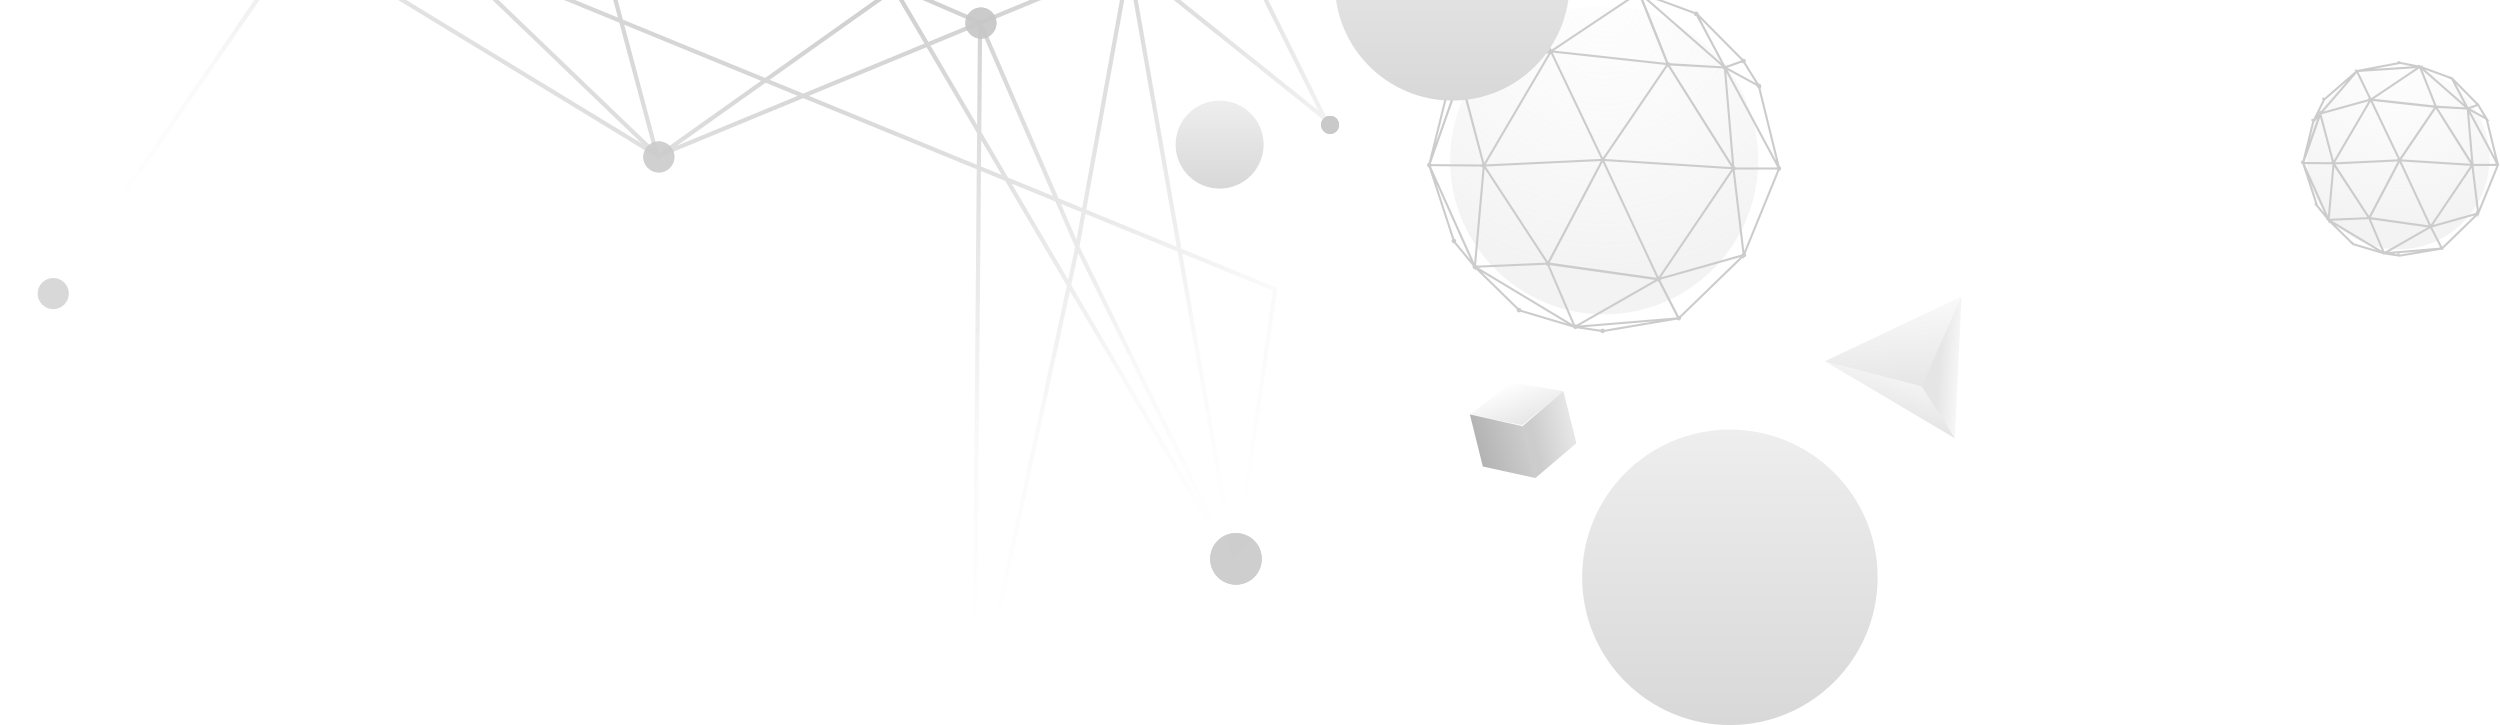 <?xml version="1.0" encoding="utf-8"?>
<!-- Generator: Adobe Illustrator 20.0.0, SVG Export Plug-In . SVG Version: 6.00 Build 0)  -->
<svg version="1.1" id="Layer_1" xmlns="http://www.w3.org/2000/svg" xmlns:xlink="http://www.w3.org/1999/xlink" x="0px" y="0px"
	 viewBox="0 0 1193 346" style="enable-background:new 0 0 1193 346;" xml:space="preserve">
<style type="text/css">
	.st0{fill:none;stroke:url(#Combined-Shape-Copy-3_2_);stroke-width:2;}
	.st1{fill:url(#Combined-Shape-Copy-4_2_);}
	.st2{fill:none;stroke:url(#Combined-Shape-Copy-3_3_);stroke-width:2;}
	.st3{fill:url(#Combined-Shape-Copy-4_3_);}
	.st4{fill:none;stroke:url(#Combined-Shape_2_);stroke-width:2;}
	.st5{fill:url(#Combined-Shape_4_);fill-opacity:0.3;}
	.st6{fill:url(#globe_2_);}
	.st7{fill:none;stroke:#CCCCCC;}
	.st8{fill:#CCCCCC;}
	.st9{fill:url(#globe_3_);}
	.st10{fill:url(#Oval-9-Copy-6_1_);}
	.st11{fill:url(#Oval-9-Copy_1_);}
	.st12{fill:url(#Oval-9-Copy-2_1_);}
	.st13{fill:url(#Path-9_1_);}
	.st14{fill:url(#Path-9_2_);}
	.st15{fill:url(#Path-9_6_);}
	.st16{fill:url(#Rectangle-2_1_);}
	.st17{fill:url(#Rectangle-2_4_);}
	.st18{fill:url(#Rectangle-2-Copy_2_);}
	#Group-24 {
		opacity: 0.5;
		filter: blur(100px);
	}
</style>
<title>Group 6</title>
<desc>Created with Sketch.</desc>
<defs>
  <filter id="blurry" x="0%" y="0%">
    <feGaussianBlur stdDeviation="2"/>
  </filter>
</defs>
<g id="Group-24" filter="url(#blurry)">
	
		<radialGradient id="Combined-Shape-Copy-3_2_" cx="571.768" cy="-245.982" r="0.42" gradientTransform="matrix(891 0 0 -1202 -509053 -295956)" gradientUnits="userSpaceOnUse">
		<stop  offset="0" style="stop-color:#000000;stop-opacity:0.5"/>
		<stop  offset="1" style="stop-color:#000000;stop-opacity:0"/>
	</radialGradient>
	<path id="Combined-Shape-Copy-3" class="st0" d="M27.1-99.8l152.9,17.2l53.5-143.2v-63.2H27.1 M521.3-72.4L633.5-152l-157.2-70.2
		l-4-38l-90.3-29l7.2,29.5L521.3-72.4z M315.1,73.9L521-72.2l64.4,34.5L315.1,73.9L315.1,73.9z M274.3-72.4L313.5,74L210.3-25.1
		L27.2-100.3L274.3-72.4z M274.2-72.8l-63.4,46.9l56.2-73.7L274.2-72.8L274.2-72.8z M267.2-100.3l-33.7-126.1l80.7-26.7l11.5,76.2
		L267.2-100.3z M325.9-177.2l-92.2-49.5L325.9-177.2L274.6-72.7l193.1,83.5L464.9,346l49.2-228.2l75.2,153L325.9-177.2z M27-289.3
		L27-289.3l0.2,0.1l0.2,0l0-0.1l-0.2,0L27-289.3 M377.5-149.2L274.5-73l-7.2-26.9l58.6-76.9L377.5-149.2z M377.8-149.4l-51.6-27.7
		l63.1-82.7L476-222L377.8-149.4L377.8-149.4z M585.4-37.7l-64.7-34.7L633.5-152L585.4-37.7L585.4-37.7z M514.1,117.8L467.7,10.9
		l71.1-29.3L514.1,117.8L514.1,117.8z M632.1,56.4l-93.4-74.8l46.6-19.3L632.1,56.4L632.1,56.4z M313.9,74.3L27.2-100.3l581.3,238.4
		l-19.1,132.7L538.7-18.4 M233.6-289.1L27.3-100.4V-163L233.6-289.1z M322.8-434.1l-104,90L382-289.3l-67.8,36.1L322.8-434.1z
		 M514.1-599.5l-191,165.2l-67.4-28.2L514.1-599.5L514.1-599.5z M568.7-457.8l-53.1-142l112.2,88.8L918-737L568.7-457.8z
		 M568.8-457.5l58.6-52.7l-48.9,78.7L568.8-457.5L568.8-457.5z M578.4-430.7l45.7,122.3l-77.8,34.4l-18.7-74.7L578.4-430.7z
		 M527.4-348.5l96.6,40.4L527.4-348.5l41-109l-200.2-64.6L338.8-856l-27.1,231.9l-89.6-145.1L527.4-348.5z M27.4-289.2L27.4-289.2
		l-0.2-0.1l-0.2,0l0,0.1l0.2,0L27.4-289.2 M473.3-371.5l95.2-85.7l9.8,26.1l-51,82.2L473.3-371.5z M473.1-371.3l54.1,22.6
		l-54.8,88.4l-90-29.3L473.1-371.3L473.1-371.3z M200.2-551.7l100.1,65.5l-44.6,23.7L200.2-551.7L200.2-551.7z M255.7-462.5
		l67.7,28.3l-104.6,90.1L255.7-462.5L255.7-462.5z M311.8-624.1l56.5,102l-67.9,35.9L311.8-624.1L311.8-624.1z M515.2-600L918-737
		l-702.3,94.4l6.5-126.6l78.1,283 M27,139.2l294.2-428.3L27,139.2z"/>
	
		<linearGradient id="Combined-Shape-Copy-4_2_" gradientUnits="userSpaceOnUse" x1="572.42" y1="-245.615" x2="571.141" y2="-246.371" gradientTransform="matrix(621 0 0 -1142 -354622 -281203)">
		<stop  offset="0" style="stop-color:#614767"/>
		<stop  offset="1" style="stop-color:#000000;stop-opacity:7.492641e-02"/>
	</linearGradient>
	<path id="Combined-Shape-Copy-4" class="st1" d="M496.4-384.8c4.1,0,7.4-3.3,7.4-7.4c0-4.1-3.3-7.4-7.4-7.4c-4.1,0-7.4,3.3-7.4,7.4
		C489-388.1,492.3-384.8,496.4-384.8z M382-281.6c4.1,0,7.4-3.3,7.4-7.4s-3.3-7.4-7.4-7.4c-4.1,0-7.4,3.3-7.4,7.4
		S377.9-281.6,382-281.6z M26.6-92.2c4.1,0,7.4-3.3,7.4-7.4s-3.3-7.4-7.4-7.4s-7.4,3.3-7.4,7.4S22.5-92.2,26.6-92.2z M410.3-501.6
		c4.1,0,7.4-3.3,7.4-7.4c0-4.1-3.3-7.4-7.4-7.4c-4.1,0-7.4,3.3-7.4,7.4C402.9-504.9,406.2-501.6,410.3-501.6z M25.4,147.5
		c4.1,0,7.4-3.3,7.4-7.4s-3.3-7.4-7.4-7.4S18,136,18,140.1S21.3,147.5,25.4,147.5z M471.8-253.3c4.1,0,7.4-3.3,7.4-7.4
		s-3.3-7.4-7.4-7.4c-4.1,0-7.4,3.3-7.4,7.4S467.7-253.3,471.8-253.3z M468.1,18.4c4.1,0,7.4-3.3,7.4-7.4s-3.3-7.4-7.4-7.4
		s-7.4,3.3-7.4,7.4S464,18.4,468.1,18.4z M538.2-12.3c4.1,0,7.4-3.3,7.4-7.4c0-4.1-3.3-7.4-7.4-7.4s-7.4,3.3-7.4,7.4
		C530.8-15.6,534.1-12.3,538.2-12.3z M314.4,82.3c4.1,0,7.4-3.3,7.4-7.4c0-4.1-3.3-7.4-7.4-7.4c-4.1,0-7.4,3.3-7.4,7.4
		C307,79,310.3,82.3,314.4,82.3z M320.5-422.9c6.1,0,11.1-5,11.1-11.1c0-6.1-5-11.1-11.1-11.1s-11.1,5-11.1,11.1
		C309.4-427.9,314.4-422.9,320.5-422.9z M254.1-454.9c4.1,0,7.4-3.3,7.4-7.4c0-4.1-3.3-7.4-7.4-7.4c-4.1,0-7.4,3.3-7.4,7.4
		C246.7-458.2,250-454.9,254.1-454.9z M200-544.6c4.1,0,7.4-3.3,7.4-7.4c0-4.1-3.3-7.4-7.4-7.4c-4.1,0-7.4,3.3-7.4,7.4
		C192.6-547.9,195.9-544.6,200-544.6z M299.6-479.5c4.1,0,7.4-3.3,7.4-7.4c0-4.1-3.3-7.4-7.4-7.4c-4.1,0-7.4,3.3-7.4,7.4
		C292.2-482.8,295.5-479.5,299.6-479.5z M339-848.2c4.1,0,7.4-3.3,7.4-7.4S343-863,339-863c-4.1,0-7.4,3.3-7.4,7.4
		S334.9-848.2,339-848.2z M368.5-510.2c6.8,0,12.3-5.5,12.3-12.3c0-6.8-5.5-12.3-12.3-12.3c-6.8,0-12.3,5.5-12.3,12.3
		C356.2-515.7,361.7-510.2,368.5-510.2z M525.9-336.9c6.8,0,12.3-5.5,12.3-12.3c0-6.8-5.5-12.3-12.3-12.3c-6.8,0-12.3,5.5-12.3,12.3
		C513.6-342.4,519.1-336.9,525.9-336.9z M589.8,279c6.8,0,12.3-5.5,12.3-12.3c0-6.8-5.5-12.3-12.3-12.3s-12.3,5.5-12.3,12.3
		C577.5,273.5,583,279,589.8,279z M209.8-11.1c6.8,0,12.3-5.5,12.3-12.3s-5.5-12.3-12.3-12.3s-12.3,5.5-12.3,12.3
		S203-11.1,209.8-11.1z M322.4-286.5c2.4,0,4.3-1.9,4.3-4.3c0-2.4-1.9-4.3-4.3-4.3c-2.4,0-4.3,1.9-4.3,4.3
		C318-288.4,320-286.5,322.4-286.5z M216.6-339.3c2.4,0,4.3-1.9,4.3-4.3c0-2.4-1.9-4.3-4.3-4.3s-4.3,1.9-4.3,4.3
		C212.3-341.3,214.2-339.3,216.6-339.3z M26-285.2c2.4,0,4.3-1.9,4.3-4.3s-1.9-4.3-4.3-4.3s-4.3,1.9-4.3,4.3S23.6-285.2,26-285.2z
		 M521.6-68.9c2.4,0,4.3-1.9,4.3-4.3c0-2.4-1.9-4.3-4.3-4.3s-4.3,1.9-4.3,4.3C517.3-70.8,519.2-68.9,521.6-68.9z M634.7,63.9
		c2.4,0,4.3-1.9,4.3-4.3c0-2.4-1.9-4.3-4.3-4.3s-4.3,1.9-4.3,4.3C630.4,61.9,632.3,63.9,634.7,63.9z M472.4-367.6
		c2.4,0,4.3-1.9,4.3-4.3c0-2.4-1.9-4.3-4.3-4.3s-4.3,1.9-4.3,4.3C468.1-369.5,470-367.6,472.4-367.6z M546.2-269.3
		c2.4,0,4.3-1.9,4.3-4.3c0-2.4-1.9-4.3-4.3-4.3s-4.3,1.9-4.3,4.3C541.9-271.2,543.8-269.3,546.2-269.3z M316.8-302.4
		c4.1,0,7.4-3.3,7.4-7.4c0-4.1-3.3-7.4-7.4-7.4c-4.1,0-7.4,3.3-7.4,7.4C309.4-305.8,312.7-302.4,316.8-302.4z"/>
	
		<radialGradient id="Combined-Shape-Copy-3_3_" cx="571.768" cy="-245.982" r="0.492" gradientTransform="matrix(891 0 0 -1202 -509053 -295956)" gradientUnits="userSpaceOnUse">
		<stop  offset="0" style="stop-color:#000000;stop-opacity:0.3"/>
		<stop  offset="1" style="stop-color:#000000;stop-opacity:0"/>
	</radialGradient>
	<path id="Combined-Shape-Copy-3_1_" class="st2" d="M27.1-99.8l152.9,17.2l53.5-143.2v-63.2H27.1 M521.3-72.4L633.5-152
		l-157.2-70.2l-4-38l-90.3-29l7.2,29.5L521.3-72.4z M315.1,73.9L521-72.2l64.4,34.5L315.1,73.9L315.1,73.9z M274.3-72.4L313.5,74
		L210.3-25.1L27.2-100.3L274.3-72.4z M274.2-72.8l-63.4,46.9l56.2-73.7L274.2-72.8L274.2-72.8z M267.2-100.3l-33.7-126.1l80.7-26.7
		l11.5,76.2L267.2-100.3z M325.9-177.2l-92.2-49.5L325.9-177.2L274.6-72.7l193.1,83.5L464.9,346l49.2-228.2l75.2,153L325.9-177.2z
		 M27-289.3L27-289.3l0.2,0.1l0.2,0l0-0.1l-0.2,0L27-289.3 M377.5-149.2L274.5-73l-7.2-26.9l58.6-76.9L377.5-149.2z M377.8-149.4
		l-51.6-27.7l63.1-82.7L476-222L377.8-149.4L377.8-149.4z M585.4-37.7l-64.7-34.7L633.5-152L585.4-37.7L585.4-37.7z M514.1,117.8
		L467.7,10.9l71.1-29.3L514.1,117.8L514.1,117.8z M632.1,56.4l-93.4-74.8l46.6-19.3L632.1,56.4L632.1,56.4z M313.9,74.3L27.2-100.3
		l581.3,238.4l-19.1,132.7L538.7-18.4 M233.6-289.1L27.3-100.4V-163L233.6-289.1z M322.8-434.1l-104,90L382-289.3l-67.8,36.1
		L322.8-434.1z M514.1-599.5l-191,165.2l-67.4-28.2L514.1-599.5L514.1-599.5z M568.7-457.8l-53.1-142l112.2,88.8L918-737
		L568.7-457.8z M568.8-457.5l58.6-52.7l-48.9,78.7L568.8-457.5L568.8-457.5z M578.4-430.7l45.7,122.3l-77.8,34.4l-18.7-74.7
		L578.4-430.7z M527.4-348.5l96.6,40.4L527.4-348.5l41-109l-200.2-64.6L338.8-856l-27.1,231.9l-89.6-145.1L527.4-348.5z M27.4-289.2
		L27.4-289.2l-0.2-0.1l-0.2,0l0,0.1l0.2,0L27.4-289.2 M473.3-371.5l95.2-85.7l9.8,26.1l-51,82.2L473.3-371.5z M473.1-371.3
		l54.1,22.6l-54.8,88.4l-90-29.3L473.1-371.3L473.1-371.3z M200.2-551.7l100.1,65.5l-44.6,23.7L200.2-551.7L200.2-551.7z
		 M255.7-462.5l67.7,28.3l-104.6,90.1L255.7-462.5L255.7-462.5z M311.8-624.1l56.5,102l-67.9,35.9L311.8-624.1L311.8-624.1z
		 M515.2-600L918-737l-702.3,94.4l6.5-126.6l78.1,283 M27,139.2l294.2-428.3L27,139.2z"/>
	
		<linearGradient id="Combined-Shape-Copy-4_3_" gradientUnits="userSpaceOnUse" x1="571.071" y1="-246.281" x2="572.324" y2="-245.766" gradientTransform="matrix(621 0 0 -1142 -354622 -281203)">
		<stop  offset="0" style="stop-color:#BCBCBC"/>
		<stop  offset="1" style="stop-color:#878787"/>
	</linearGradient>
	<path id="Combined-Shape-Copy-4_1_" class="st3" d="M496.4-384.8c4.1,0,7.4-3.3,7.4-7.4c0-4.1-3.3-7.4-7.4-7.4
		c-4.1,0-7.4,3.3-7.4,7.4C489-388.1,492.3-384.8,496.4-384.8z M382-281.6c4.1,0,7.4-3.3,7.4-7.4s-3.3-7.4-7.4-7.4
		c-4.1,0-7.4,3.3-7.4,7.4S377.9-281.6,382-281.6z M26.6-92.2c4.1,0,7.4-3.3,7.4-7.4s-3.3-7.4-7.4-7.4s-7.4,3.3-7.4,7.4
		S22.5-92.2,26.6-92.2z M410.3-501.6c4.1,0,7.4-3.3,7.4-7.4c0-4.1-3.3-7.4-7.4-7.4c-4.1,0-7.4,3.3-7.4,7.4
		C402.9-504.9,406.2-501.6,410.3-501.6z M25.4,147.5c4.1,0,7.4-3.3,7.4-7.4s-3.3-7.4-7.4-7.4S18,136,18,140.1S21.3,147.5,25.4,147.5
		z M471.8-253.3c4.1,0,7.4-3.3,7.4-7.4s-3.3-7.4-7.4-7.4c-4.1,0-7.4,3.3-7.4,7.4S467.7-253.3,471.8-253.3z M468.1,18.4
		c4.1,0,7.4-3.3,7.4-7.4s-3.3-7.4-7.4-7.4s-7.4,3.3-7.4,7.4S464,18.4,468.1,18.4z M538.2-12.3c4.1,0,7.4-3.3,7.4-7.4
		c0-4.1-3.3-7.4-7.4-7.4s-7.4,3.3-7.4,7.4C530.8-15.6,534.1-12.3,538.2-12.3z M314.4,82.3c4.1,0,7.4-3.3,7.4-7.4
		c0-4.1-3.3-7.4-7.4-7.4c-4.1,0-7.4,3.3-7.4,7.4C307,79,310.3,82.3,314.4,82.3z M320.5-422.9c6.1,0,11.1-5,11.1-11.1
		c0-6.1-5-11.1-11.1-11.1s-11.1,5-11.1,11.1C309.4-427.9,314.4-422.9,320.5-422.9z M254.1-454.9c4.1,0,7.4-3.3,7.4-7.4
		c0-4.1-3.3-7.4-7.4-7.4c-4.1,0-7.4,3.3-7.4,7.4C246.7-458.2,250-454.9,254.1-454.9z M200-544.6c4.1,0,7.4-3.3,7.4-7.4
		c0-4.1-3.3-7.4-7.4-7.4c-4.1,0-7.4,3.3-7.4,7.4C192.6-547.9,195.9-544.6,200-544.6z M299.6-479.5c4.1,0,7.4-3.3,7.4-7.4
		c0-4.1-3.3-7.4-7.4-7.4c-4.1,0-7.4,3.3-7.4,7.4C292.2-482.8,295.5-479.5,299.6-479.5z M339-848.2c4.1,0,7.4-3.3,7.4-7.4
		S343-863,339-863c-4.1,0-7.4,3.3-7.4,7.4S334.9-848.2,339-848.2z M368.5-510.2c6.8,0,12.3-5.5,12.3-12.3c0-6.8-5.5-12.3-12.3-12.3
		c-6.8,0-12.3,5.5-12.3,12.3C356.2-515.7,361.7-510.2,368.5-510.2z M525.9-336.9c6.8,0,12.3-5.5,12.3-12.3c0-6.8-5.5-12.3-12.3-12.3
		c-6.8,0-12.3,5.5-12.3,12.3C513.6-342.4,519.1-336.9,525.9-336.9z M589.8,279c6.8,0,12.3-5.5,12.3-12.3c0-6.8-5.5-12.3-12.3-12.3
		s-12.3,5.5-12.3,12.3C577.5,273.5,583,279,589.8,279z M209.8-11.1c6.8,0,12.3-5.5,12.3-12.3s-5.5-12.3-12.3-12.3
		s-12.3,5.5-12.3,12.3S203-11.1,209.8-11.1z M322.4-286.5c2.4,0,4.3-1.9,4.3-4.3c0-2.4-1.9-4.3-4.3-4.3c-2.4,0-4.3,1.9-4.3,4.3
		C318-288.4,320-286.5,322.4-286.5z M216.6-339.3c2.4,0,4.3-1.9,4.3-4.3c0-2.4-1.9-4.3-4.3-4.3s-4.3,1.9-4.3,4.3
		C212.3-341.3,214.2-339.3,216.6-339.3z M26-285.2c2.4,0,4.3-1.9,4.3-4.3s-1.9-4.3-4.3-4.3s-4.3,1.9-4.3,4.3S23.6-285.2,26-285.2z
		 M521.6-68.9c2.4,0,4.3-1.9,4.3-4.3c0-2.4-1.9-4.3-4.3-4.3s-4.3,1.9-4.3,4.3C517.3-70.8,519.2-68.9,521.6-68.9z M634.7,63.9
		c2.4,0,4.3-1.9,4.3-4.3c0-2.4-1.9-4.3-4.3-4.3s-4.3,1.9-4.3,4.3C630.4,61.9,632.3,63.9,634.7,63.9z M472.4-367.6
		c2.4,0,4.3-1.9,4.3-4.3c0-2.4-1.9-4.3-4.3-4.3s-4.3,1.9-4.3,4.3C468.1-369.5,470-367.6,472.4-367.6z M546.2-269.3
		c2.4,0,4.3-1.9,4.3-4.3c0-2.4-1.9-4.3-4.3-4.3s-4.3,1.9-4.3,4.3C541.9-271.2,543.8-269.3,546.2-269.3z M316.8-302.4
		c4.1,0,7.4-3.3,7.4-7.4c0-4.1-3.3-7.4-7.4-7.4c-4.1,0-7.4,3.3-7.4,7.4C309.4-305.8,312.7-302.4,316.8-302.4z"/>
	
		<radialGradient id="Combined-Shape_2_" cx="571.768" cy="-245.982" r="0.42" gradientTransform="matrix(891 0 0 -1202 -509053 -295956)" gradientUnits="userSpaceOnUse">
		<stop  offset="0" style="stop-color:#000000;stop-opacity:0.1"/>
		<stop  offset="1" style="stop-color:#000000;stop-opacity:0"/>
	</radialGradient>
	<path id="Combined-Shape" class="st4" d="M27.1-99.8l152.9,17.2l53.5-143.2v-63.2H27.1 M521.3-72.4L633.5-152l-157.2-70.2l-4-38
		l-90.3-29l7.2,29.5L521.3-72.4z M315.1,73.9L521-72.2l64.4,34.5L315.1,73.9L315.1,73.9z M274.3-72.4L313.5,74L210.3-25.1
		L27.2-100.3L274.3-72.4z M274.2-72.8l-63.4,46.9l56.2-73.7L274.2-72.8L274.2-72.8z M267.2-100.3l-33.7-126.1l80.7-26.7l11.5,76.2
		L267.2-100.3z M325.9-177.2l-92.2-49.5L325.9-177.2L274.6-72.7l193.1,83.5L464.9,346l49.2-228.2l75.2,153L325.9-177.2z M27-289.3
		L27-289.3l0.2,0.1l0.2,0l0-0.1l-0.2,0L27-289.3 M377.5-149.2L274.5-73l-7.2-26.9l58.6-76.9L377.5-149.2z M377.8-149.4l-51.6-27.7
		l63.1-82.7L476-222L377.8-149.4L377.8-149.4z M585.4-37.7l-64.7-34.7L633.5-152L585.4-37.7L585.4-37.7z M514.1,117.8L467.7,10.9
		l71.1-29.3L514.1,117.8L514.1,117.8z M632.1,56.4l-93.4-74.8l46.6-19.3L632.1,56.4L632.1,56.4z M313.9,74.3L27.2-100.3l581.3,238.4
		l-19.1,132.7L538.7-18.4 M233.6-289.1L27.3-100.4V-163L233.6-289.1z M322.8-434.1l-104,90L382-289.3l-67.8,36.1L322.8-434.1z
		 M514.1-599.5l-191,165.2l-67.4-28.2L514.1-599.5L514.1-599.5z M568.7-457.8l-53.1-142l112.2,88.8L918-737L568.7-457.8z
		 M568.8-457.5l58.6-52.7l-48.9,78.7L568.8-457.5L568.8-457.5z M578.4-430.7l45.7,122.3l-77.8,34.4l-18.7-74.7L578.4-430.7z
		 M527.4-348.5l96.6,40.4L527.4-348.5l41-109l-200.2-64.6L338.8-856l-27.1,231.9l-89.6-145.1L527.4-348.5z M27.4-289.2L27.4-289.2
		l-0.2-0.1l-0.2,0l0,0.1l0.2,0L27.4-289.2 M473.3-371.5l95.2-85.7l9.8,26.1l-51,82.2L473.3-371.5z M473.1-371.3l54.1,22.6
		l-54.8,88.4l-90-29.3L473.1-371.3L473.1-371.3z M200.2-551.7l100.1,65.5l-44.6,23.7L200.2-551.7L200.2-551.7z M255.7-462.5
		l67.7,28.3l-104.6,90.1L255.7-462.5L255.7-462.5z M311.8-624.1l56.5,102l-67.9,35.9L311.8-624.1L311.8-624.1z M515.2-600L918-737
		l-702.3,94.4l6.5-126.6l78.1,283 M27,139.2l294.2-428.3L27,139.2z"/>
	
		<linearGradient id="Combined-Shape_4_" gradientUnits="userSpaceOnUse" x1="571.741" y1="-246.61" x2="571.21" y2="-245.595" gradientTransform="matrix(621 0 0 -1142 -354622 -281203)">
		<stop  offset="0" style="stop-color:#000000;stop-opacity:0"/>
		<stop  offset="0.277" style="stop-color:#000000;stop-opacity:0.198"/>
		<stop  offset="1" style="stop-color:#000000;stop-opacity:0.2"/>
	</linearGradient>
	<path id="Combined-Shape_1_" class="st5" d="M496.4-384.8c4.1,0,7.4-3.3,7.4-7.4c0-4.1-3.3-7.4-7.4-7.4c-4.1,0-7.4,3.3-7.4,7.4
		C489-388.1,492.3-384.8,496.4-384.8z M382-281.6c4.1,0,7.4-3.3,7.4-7.4s-3.3-7.4-7.4-7.4c-4.1,0-7.4,3.3-7.4,7.4
		S377.9-281.6,382-281.6z M26.6-92.2c4.1,0,7.4-3.3,7.4-7.4s-3.3-7.4-7.4-7.4s-7.4,3.3-7.4,7.4S22.5-92.2,26.6-92.2z M410.3-501.6
		c4.1,0,7.4-3.3,7.4-7.4c0-4.1-3.3-7.4-7.4-7.4c-4.1,0-7.4,3.3-7.4,7.4C402.9-504.9,406.2-501.6,410.3-501.6z M25.4,147.5
		c4.1,0,7.4-3.3,7.4-7.4s-3.3-7.4-7.4-7.4S18,136,18,140.1S21.3,147.5,25.4,147.5z M471.8-253.3c4.1,0,7.4-3.3,7.4-7.4
		s-3.3-7.4-7.4-7.4c-4.1,0-7.4,3.3-7.4,7.4S467.7-253.3,471.8-253.3z M468.1,18.4c4.1,0,7.4-3.3,7.4-7.4s-3.3-7.4-7.4-7.4
		s-7.4,3.3-7.4,7.4S464,18.4,468.1,18.4z M538.2-12.3c4.1,0,7.4-3.3,7.4-7.4c0-4.1-3.3-7.4-7.4-7.4s-7.4,3.3-7.4,7.4
		C530.8-15.6,534.1-12.3,538.2-12.3z M314.4,82.3c4.1,0,7.4-3.3,7.4-7.4c0-4.1-3.3-7.4-7.4-7.4c-4.1,0-7.4,3.3-7.4,7.4
		C307,79,310.3,82.3,314.4,82.3z M320.5-422.9c6.1,0,11.1-5,11.1-11.1c0-6.1-5-11.1-11.1-11.1s-11.1,5-11.1,11.1
		C309.4-427.9,314.4-422.9,320.5-422.9z M254.1-454.9c4.1,0,7.4-3.3,7.4-7.4c0-4.1-3.3-7.4-7.4-7.4c-4.1,0-7.4,3.3-7.4,7.4
		C246.7-458.2,250-454.9,254.1-454.9z M200-544.6c4.1,0,7.4-3.3,7.4-7.4c0-4.1-3.3-7.4-7.4-7.4c-4.1,0-7.4,3.3-7.4,7.4
		C192.6-547.9,195.9-544.6,200-544.6z M299.6-479.5c4.1,0,7.4-3.3,7.4-7.4c0-4.1-3.3-7.4-7.4-7.4c-4.1,0-7.4,3.3-7.4,7.4
		C292.2-482.8,295.5-479.5,299.6-479.5z M339-848.2c4.1,0,7.4-3.3,7.4-7.4S343-863,339-863c-4.1,0-7.4,3.3-7.4,7.4
		S334.9-848.2,339-848.2z M368.5-510.2c6.8,0,12.3-5.5,12.3-12.3c0-6.8-5.5-12.3-12.3-12.3c-6.8,0-12.3,5.5-12.3,12.3
		C356.2-515.7,361.7-510.2,368.5-510.2z M525.9-336.9c6.8,0,12.3-5.5,12.3-12.3c0-6.8-5.5-12.3-12.3-12.3c-6.8,0-12.3,5.5-12.3,12.3
		C513.6-342.4,519.1-336.9,525.9-336.9z M589.8,279c6.8,0,12.3-5.5,12.3-12.3c0-6.8-5.5-12.3-12.3-12.3s-12.3,5.5-12.3,12.3
		C577.5,273.5,583,279,589.8,279z M209.8-11.1c6.8,0,12.3-5.5,12.3-12.3s-5.5-12.3-12.3-12.3s-12.3,5.5-12.3,12.3
		S203-11.1,209.8-11.1z M322.4-286.5c2.4,0,4.3-1.9,4.3-4.3c0-2.4-1.9-4.3-4.3-4.3c-2.4,0-4.3,1.9-4.3,4.3
		C318-288.4,320-286.5,322.4-286.5z M216.6-339.3c2.4,0,4.3-1.9,4.3-4.3c0-2.4-1.9-4.3-4.3-4.3s-4.3,1.9-4.3,4.3
		C212.3-341.3,214.2-339.3,216.6-339.3z M26-285.2c2.4,0,4.3-1.9,4.3-4.3s-1.9-4.3-4.3-4.3s-4.3,1.9-4.3,4.3S23.6-285.2,26-285.2z
		 M521.6-68.9c2.4,0,4.3-1.9,4.3-4.3c0-2.4-1.9-4.3-4.3-4.3s-4.3,1.9-4.3,4.3C517.3-70.8,519.2-68.9,521.6-68.9z M634.7,63.9
		c2.4,0,4.3-1.9,4.3-4.3c0-2.4-1.9-4.3-4.3-4.3s-4.3,1.9-4.3,4.3C630.4,61.9,632.3,63.9,634.7,63.9z M472.4-367.6
		c2.4,0,4.3-1.9,4.3-4.3c0-2.4-1.9-4.3-4.3-4.3s-4.3,1.9-4.3,4.3C468.1-369.5,470-367.6,472.4-367.6z M546.2-269.3
		c2.4,0,4.3-1.9,4.3-4.3c0-2.4-1.9-4.3-4.3-4.3s-4.3,1.9-4.3,4.3C541.9-271.2,543.8-269.3,546.2-269.3z M316.8-302.4
		c4.1,0,7.4-3.3,7.4-7.4c0-4.1-3.3-7.4-7.4-7.4c-4.1,0-7.4,3.3-7.4,7.4C309.4-305.8,312.7-302.4,316.8-302.4z"/>
</g>

<g id="Group-20-Copy-7" transform="translate(565, 497)">
	
		<radialGradient id="globe_2_" cx="0.925" cy="-736.195" r="0.853" gradientTransform="matrix(87 0 0 -87 499 -64514)" gradientUnits="userSpaceOnUse">
		<stop  offset="0" style="stop-color:#EEEEEE;stop-opacity:0.1"/>
		<stop  offset="1" style="stop-color:#D8D8D8;stop-opacity:0.3"/>
	</radialGradient>
	<path id="globe" class="st6" d="M579.5-378c24,0,43.5-19.5,43.5-43.5S603.5-465,579.5-465S536-445.5,536-421.5S555.5-378,579.5-378
		z"/>
	<path id="vector" class="st7" d="M612.6-445.2l2.3,26.9L597.4-446L612.6-445.2z M612.6-445.2l14.4,26.9l-5.4-22L612.6-445.2z
		 M617.6-395.2l9.4-23.1h-12.2L617.6-395.2z M614.8-418.3l-19.9,29.5l22.7-6.4L614.8-418.3z M594.9-388.8l-14.8-31.8l-14.5,27.6
		L594.9-388.8z M548.5-419.1l17.8-30.4l-24.1,6.7L548.5-419.1z M538.9-439l3.4-3.8l17.5-20.3l-15.7,13.6L538.9-439z M534-419.2
		l8.3-23.6l-3.4,3.8L534-419.2z M548.5-419.1l-6.3-23.7l-8.3,23.6L548.5-419.1z M534-419.2l12.2,27.1l2.4-27L534-419.2z
		 M600.3-378.4l17.3-16.8l-22.7,6.4L600.3-378.4z M594.9-388.8l-22.2,12.7l27.6-2.3L594.9-388.8z M572.7-376.1l22.2-12.7l-29.3-4.1
		L572.7-376.1z M572.7-376.1l7.4,1.1l20.2-3.4L572.7-376.1z M546.2-392.1l-5.5-6.7l-6.6-20.3L546.2-392.1z M572.7-376.1l-26.6-16
		l11.8,11.6L572.7-376.1z M546.2-392.1l19.4-0.8l-17-26.1L546.2-392.1z M565.6-392.9l14.5-27.6l-31.6,1.5L565.6-392.9z M614.8-418.3
		L597.4-446l-17.3,25.5L614.8-418.3z M612.6-445.2l9,4.9l-4.1-6.7L612.6-445.2z M612.6-445.2l4.9-1.8l-12.5-12.7L612.6-445.2z
		 M612.6-445.2l-22.8-20l15.2,5.6L612.6-445.2z M612.6-445.2l-22.8-20l7.6,19.1L612.6-445.2z M559.8-463.1l30-2l-9.5-1.9
		L559.8-463.1z M566.3-449.4l23.4-15.7l-30,2L566.3-449.4z M566.3-449.4l31.1,3.4c0,0-5-12.8-7.6-19.1
		C589.8-465.1,566.3-449.4,566.3-449.4z M580.1-420.6l17.3-25.5l-31.1-3.4L580.1-420.6z"/>
	<path id="dots" class="st8" d="M594.4-388.8c0.3,0,0.6-0.3,0.6-0.6s-0.3-0.6-0.6-0.6s-0.6,0.3-0.6,0.6S594.1-388.8,594.4-388.8z
		 M579.6-420.4c0.3,0,0.6-0.3,0.6-0.6s-0.3-0.6-0.6-0.6c-0.3,0-0.6,0.3-0.6,0.6S579.3-420.4,579.6-420.4z M614.3-418.2
		c0.3,0,0.6-0.3,0.6-0.6s-0.3-0.6-0.6-0.6c-0.3,0-0.6,0.3-0.6,0.6S614-418.2,614.3-418.2z M596.9-445.8c0.3,0,0.6-0.3,0.6-0.6
		s-0.3-0.6-0.6-0.6c-0.3,0-0.6,0.3-0.6,0.6S596.6-445.8,596.9-445.8z M589.3-464.9c0.3,0,0.6-0.3,0.6-0.6s-0.3-0.6-0.6-0.6
		c-0.3,0-0.6,0.3-0.6,0.6S588.9-464.9,589.3-464.9z M612.1-445c0.3,0,0.6-0.3,0.6-0.6s-0.3-0.6-0.6-0.6c-0.3,0-0.6,0.3-0.6,0.6
		S611.7-445,612.1-445z M604.4-459.2c0.3,0,0.6-0.3,0.6-0.6s-0.3-0.6-0.6-0.6c-0.3,0-0.6,0.3-0.6,0.6S604.1-459.2,604.4-459.2z
		 M617-446.7c0.3,0,0.6-0.3,0.6-0.6s-0.3-0.6-0.6-0.6c-0.3,0-0.6,0.3-0.6,0.6S616.6-446.7,617-446.7z M621.1-440.1
		c0.3,0,0.6-0.3,0.6-0.6s-0.3-0.6-0.6-0.6c-0.3,0-0.6,0.3-0.6,0.6S620.8-440.1,621.1-440.1z M626.4-418.2c0.3,0,0.6-0.3,0.6-0.6
		s-0.3-0.6-0.6-0.6c-0.3,0-0.6,0.3-0.6,0.6S626-418.2,626.4-418.2z M617.1-395.2c0.3,0,0.6-0.3,0.6-0.6s-0.3-0.6-0.6-0.6
		c-0.3,0-0.6,0.3-0.6,0.6S616.8-395.2,617.1-395.2z M599.8-378.4c0.3,0,0.6-0.3,0.6-0.6s-0.3-0.6-0.6-0.6c-0.3,0-0.6,0.3-0.6,0.6
		S599.5-378.4,599.8-378.4z M572.4-376.1c0.3,0,0.6-0.3,0.6-0.6s-0.3-0.6-0.6-0.6c-0.3,0-0.6,0.3-0.6,0.6S572-376.1,572.4-376.1z
		 M565.1-392.9c0.3,0,0.6-0.3,0.6-0.6s-0.3-0.6-0.6-0.6c-0.3,0-0.6,0.3-0.6,0.6S564.7-392.9,565.1-392.9z M579.6-375
		c0.3,0,0.6-0.3,0.6-0.6s-0.3-0.6-0.6-0.6c-0.3,0-0.6,0.3-0.6,0.6S579.3-375,579.6-375z M557.4-380.5c0.3,0,0.6-0.3,0.6-0.6
		s-0.3-0.6-0.6-0.6c-0.3,0-0.6,0.3-0.6,0.6S557.1-380.5,557.4-380.5z M533.6-419.1c0.3,0,0.6-0.3,0.6-0.6s-0.3-0.6-0.6-0.6
		c-0.3,0-0.6,0.3-0.6,0.6S533.3-419.1,533.6-419.1z M540.1-398.9c0.3,0,0.6-0.3,0.6-0.6s-0.3-0.6-0.6-0.6c-0.3,0-0.6,0.3-0.6,0.6
		S539.8-398.9,540.1-398.9z M565.8-449.2c0.3,0,0.6-0.3,0.6-0.6s-0.3-0.6-0.6-0.6c-0.3,0-0.6,0.3-0.6,0.6S565.5-449.2,565.8-449.2z
		 M559.3-462.7c0.3,0,0.6-0.3,0.6-0.6s-0.3-0.6-0.6-0.6c-0.3,0-0.6,0.3-0.6,0.6S559-462.7,559.3-462.7z M541.8-442.6
		c0.3,0,0.6-0.3,0.6-0.6s-0.3-0.6-0.6-0.6c-0.3,0-0.6,0.3-0.6,0.6S541.4-442.6,541.8-442.6z M538.5-439.1c0.3,0,0.6-0.3,0.6-0.6
		s-0.3-0.6-0.6-0.6c-0.3,0-0.6,0.3-0.6,0.6S538.2-439.1,538.5-439.1z M543.7-449.3c0.3,0,0.6-0.3,0.6-0.6s-0.3-0.6-0.6-0.6
		c-0.3,0-0.6,0.3-0.6,0.6S543.3-449.3,543.7-449.3z M579.7-466.7c0.3,0,0.6-0.3,0.6-0.6s-0.3-0.6-0.6-0.6c-0.3,0-0.6,0.3-0.6,0.6
		S579.4-466.7,579.7-466.7z M545.7-392c0.3,0,0.6-0.3,0.6-0.6s-0.3-0.6-0.6-0.6c-0.3,0-0.6,0.3-0.6,0.6S545.3-392,545.7-392z
		 M548-418.9c0.3,0,0.6-0.3,0.6-0.6c0-0.3-0.3-0.6-0.6-0.6c-0.3,0-0.6,0.3-0.6,0.6C547.4-419.2,547.7-418.9,548-418.9z"/>
</g>
<g id="Group-20-Copy-6" transform="translate(148, 460)">
	
		<radialGradient id="globe_3_" cx="420.609" cy="-701.973" r="0.853" gradientTransform="matrix(147 0 0 -147 -61212 -103647)" gradientUnits="userSpaceOnUse">
		<stop  offset="0" style="stop-color:#EEEEEE;stop-opacity:0.1"/>
		<stop  offset="1" style="stop-color:#D8D8D8;stop-opacity:0.3"/>
	</radialGradient>
	<path id="globe_1_" class="st9" d="M617.5-310c40.6,0,73.5-32.9,73.5-73.5S658.1-457,617.5-457c-40.6,0-73.5,32.9-73.5,73.5
		S576.9-310,617.5-310z"/>
	<path id="vector_1_" class="st7" d="M675.1-427.8l4.1,48.2l-31.3-49.7L675.1-427.8z M675.1-427.8l25.9,48.2l-9.7-39.4L675.1-427.8z
		 M684.1-338.2l16.9-41.4h-21.8L684.1-338.2z M679.2-379.7l-35.8,52.9l40.7-11.5L679.2-379.7z M643.4-326.8l-26.6-57l-26.1,49.5
		L643.4-326.8z M560.1-381l32-54.5l-43.2,11.9L560.1-381z M542.8-416.8l6.1-6.8l31.5-36.5l-28.1,24.3L542.8-416.8z M534-381.2
		l14.9-42.3l-6.1,6.8L534-381.2z M560.1-381l-11.3-42.5L534-381.2L560.1-381z M534-381.2l21.8,48.6l4.3-48.4L534-381.2z
		 M653.1-308.1l31.1-30.2l-40.7,11.5L653.1-308.1z M643.4-326.8L603.5-304l49.5-4.1L643.4-326.8z M603.5-304l39.8-22.7l-52.7-7.4
		L603.5-304z M603.5-304l13.3,2l36.2-6.1L603.5-304z M555.8-332.7l-9.9-12L534-381.2L555.8-332.7z M603.5-304l-47.7-28.7l21.2,20.8
		L603.5-304z M555.8-332.7l34.9-1.5L560.1-381L555.8-332.7z M590.7-334.2l26.1-49.5l-56.7,2.7L590.7-334.2z M679.2-379.7l-31.3-49.7
		l-31.1,45.7L679.2-379.7z M675.1-427.8l16.2,8.8l-7.4-11.9L675.1-427.8z M675.1-427.8l8.8-3.2l-22.5-22.7L675.1-427.8z
		 M675.1-427.8l-41-35.8l27.3,10.1L675.1-427.8z M675.1-427.8l-41-35.8l13.7,34.2L675.1-427.8z M580.4-460l53.8-3.6L617-467
		L580.4-460z M592.1-435.5l42.1-28.1l-53.8,3.6L592.1-435.5z M592.1-435.5l55.8,6.1c0,0-9-23-13.7-34.2
		C634.2-463.6,592.1-435.5,592.1-435.5z M616.8-383.7l31.1-45.7l-55.8-6.1L616.8-383.7z"/>
	<path id="dots_1_" class="st8" d="M643.4-325.7c0.6,0,1.1-0.5,1.1-1.1s-0.5-1.1-1.1-1.1s-1.1,0.5-1.1,1.1S642.8-325.7,643.4-325.7z
		 M616.8-382.6c0.6,0,1.1-0.5,1.1-1.1s-0.5-1.1-1.1-1.1c-0.6,0-1.1,0.5-1.1,1.1S616.2-382.6,616.8-382.6z M679.2-378.5
		c0.6,0,1.1-0.5,1.1-1.1c0-0.6-0.5-1.1-1.1-1.1s-1.1,0.5-1.1,1.1C678.1-379,678.6-378.5,679.2-378.5z M647.9-428.2
		c0.6,0,1.1-0.5,1.1-1.1s-0.5-1.1-1.1-1.1s-1.1,0.5-1.1,1.1S647.3-428.2,647.9-428.2z M634.2-462.4c0.6,0,1.1-0.5,1.1-1.1
		s-0.5-1.1-1.1-1.1c-0.6,0-1.1,0.5-1.1,1.1S633.6-462.4,634.2-462.4z M675.2-426.6c0.6,0,1.1-0.5,1.1-1.1s-0.5-1.1-1.1-1.1
		c-0.6,0-1.1,0.5-1.1,1.1S674.6-426.6,675.2-426.6z M661.4-452.3c0.6,0,1.1-0.5,1.1-1.1s-0.5-1.1-1.1-1.1s-1.1,0.5-1.1,1.1
		S660.8-452.3,661.4-452.3z M684-429.8c0.6,0,1.1-0.5,1.1-1.1c0-0.6-0.5-1.1-1.1-1.1s-1.1,0.5-1.1,1.1
		C682.8-430.3,683.4-429.8,684-429.8z M691.4-417.9c0.6,0,1.1-0.5,1.1-1.1s-0.5-1.1-1.1-1.1c-0.6,0-1.1,0.5-1.1,1.1
		S690.8-417.9,691.4-417.9z M700.9-378.5c0.6,0,1.1-0.5,1.1-1.1c0-0.6-0.5-1.1-1.1-1.1s-1.1,0.5-1.1,1.1
		C699.7-379,700.3-378.5,700.9-378.5z M684.2-337.2c0.6,0,1.1-0.5,1.1-1.1s-0.5-1.1-1.1-1.1s-1.1,0.5-1.1,1.1
		S683.6-337.2,684.2-337.2z M653.1-307.1c0.6,0,1.1-0.5,1.1-1.1s-0.5-1.1-1.1-1.1s-1.1,0.5-1.1,1.1S652.5-307.1,653.1-307.1z
		 M603.8-303c0.6,0,1.1-0.5,1.1-1.1s-0.5-1.1-1.1-1.1c-0.6,0-1.1,0.5-1.1,1.1S603.1-303,603.8-303z M590.7-333.1
		c0.6,0,1.1-0.5,1.1-1.1s-0.5-1.1-1.1-1.1c-0.6,0-1.1,0.5-1.1,1.1S590.1-333.1,590.7-333.1z M616.8-301c0.6,0,1.1-0.5,1.1-1.1
		s-0.5-1.1-1.1-1.1c-0.6,0-1.1,0.5-1.1,1.1S616.2-301,616.8-301z M576.9-310.9c0.6,0,1.1-0.5,1.1-1.1s-0.5-1.1-1.1-1.1
		s-1.1,0.5-1.1,1.1S576.3-310.9,576.9-310.9z M534.1-380.1c0.6,0,1.1-0.5,1.1-1.1s-0.5-1.1-1.1-1.1c-0.6,0-1.1,0.5-1.1,1.1
		S533.5-380.1,534.1-380.1z M545.8-343.9c0.6,0,1.1-0.5,1.1-1.1s-0.5-1.1-1.1-1.1s-1.1,0.5-1.1,1.1S545.2-343.9,545.8-343.9z
		 M592-434.3c0.6,0,1.1-0.5,1.1-1.1s-0.5-1.1-1.1-1.1c-0.6,0-1.1,0.5-1.1,1.1S591.4-434.3,592-434.3z M580.3-458.6
		c0.6,0,1.1-0.5,1.1-1.1s-0.5-1.1-1.1-1.1s-1.1,0.5-1.1,1.1S579.7-458.6,580.3-458.6z M548.8-422.4c0.6,0,1.1-0.5,1.1-1.1
		s-0.5-1.1-1.1-1.1c-0.6,0-1.1,0.5-1.1,1.1S548.2-422.4,548.8-422.4z M542.9-416.1c0.6,0,1.1-0.5,1.1-1.1c0-0.6-0.5-1.1-1.1-1.1
		s-1.1,0.5-1.1,1.1C541.8-416.6,542.3-416.1,542.9-416.1z M552.2-434.5c0.6,0,1.1-0.5,1.1-1.1s-0.5-1.1-1.1-1.1s-1.1,0.5-1.1,1.1
		S551.5-434.5,552.2-434.5z M617-465.8c0.6,0,1.1-0.5,1.1-1.1c0-0.6-0.5-1.1-1.1-1.1c-0.6,0-1.1,0.5-1.1,1.1
		C615.9-466.3,616.4-465.8,617-465.8z M555.8-331.6c0.6,0,1.1-0.5,1.1-1.1s-0.5-1.1-1.1-1.1s-1.1,0.5-1.1,1.1
		S555.1-331.6,555.8-331.6z M560-379.9c0.6,0,1.1-0.5,1.1-1.1s-0.5-1.1-1.1-1.1c-0.6,0-1.1,0.5-1.1,1.1S559.4-379.9,560-379.9z"/>
</g>
<linearGradient id="Oval-9-Copy-6_1_" gradientUnits="userSpaceOnUse" x1="558.881" y1="-231.905" x2="558.881" y2="-232.905" gradientTransform="matrix(42 0 0 -42 -22891 -9692)">
	<stop  offset="0" style="stop-color:#EEEEEE"/>
	<stop  offset="1" style="stop-color:#D8D8D8"/>
</linearGradient>
<circle id="Oval-9-Copy-6" class="st10" cx="582" cy="69" r="21"/>
<linearGradient id="Oval-9-Copy_1_" gradientUnits="userSpaceOnUse" x1="567.393" y1="-240.714" x2="567.393" y2="-241.714" gradientTransform="matrix(112 0 0 -112 -62855 -27024)">
	<stop  offset="0" style="stop-color:#EEEEEE"/>
	<stop  offset="1" style="stop-color:#D8D8D8"/>
</linearGradient>
<circle id="Oval-9-Copy" class="st11" cx="693" cy="-8" r="56"/>
<linearGradient id="Oval-9-Copy-2_1_" gradientUnits="userSpaceOnUse" x1="568.443" y1="-241.801" x2="568.443" y2="-242.801" gradientTransform="matrix(141 0 0 -141 -79325 -33889)">
	<stop  offset="0" style="stop-color:#EEEEEE"/>
	<stop  offset="1" style="stop-color:#D8D8D8"/>
</linearGradient>
<circle id="Oval-9-Copy-2" class="st12" cx="825.5" cy="275.5" r="70.5"/>
<g id="Group-25-Copy" transform="translate(379.903, 633.876) rotate(-336) translate(-379.903, -633.876) translate(343.903, 601.876)">
	
		<linearGradient id="Path-9_1_" gradientUnits="userSpaceOnUse" x1="-158.506" y1="-838.388" x2="-158.506" y2="-839.388" gradientTransform="matrix(42.867 -22.285 -19.086 -50.052 -8886.369 -46139.352)">
		<stop  offset="0" style="stop-color:#000000;stop-opacity:0"/>
		<stop  offset="1" style="stop-color:#000000;stop-opacity:0.1"/>
	</linearGradient>
	<polygon id="Path-9_3_" class="st13" points="343.8,-644.1 296.8,-589.3 343.8,-597.1 	"/>
	
		<linearGradient id="Path-9_2_" gradientUnits="userSpaceOnUse" x1="-172.285" y1="-833.557" x2="-172.704" y2="-833.705" gradientTransform="matrix(22.511 -25.697 -10.023 -57.715 -4116.244 -53152.324)">
		<stop  offset="0" style="stop-color:#000000;stop-opacity:0"/>
		<stop  offset="1" style="stop-color:#000000;stop-opacity:0.1"/>
	</linearGradient>
	<polygon id="Path-9_4_" class="st14" points="343.8,-644.1 368.4,-580.9 343.8,-597.1 	"/>
	
		<linearGradient id="Path-9_6_" gradientUnits="userSpaceOnUse" x1="-147.755" y1="-827.689" x2="-147.599" y2="-829.522" gradientTransform="matrix(65.379 -6.611 -29.109 -14.848 -14109.66 -13876.599)">
		<stop  offset="0" style="stop-color:#000000;stop-opacity:0"/>
		<stop  offset="1" style="stop-color:#000000;stop-opacity:0.1"/>
	</linearGradient>
	<polygon id="Path-9_5_" class="st15" points="368.4,-580.9 296.8,-589.3 343.8,-597.1 	"/>
</g>
<g id="Group-27-Copy-2" transform="translate(194.002, 673.366) rotate(-14) translate(-194.002, -673.366) translate(171.002, 649.866)">
	
		<linearGradient id="Rectangle-2_1_" gradientUnits="userSpaceOnUse" x1="591.169" y1="-762.92" x2="590.397" y2="-763.073" gradientTransform="matrix(22.317 8.951 5.564 -35.901 -8272.817 -32981.102)">
		<stop  offset="0" style="stop-color:#000000;stop-opacity:0.1"/>
		<stop  offset="1" style="stop-color:#000000;stop-opacity:0.2"/>
	</linearGradient>
	<polygon id="Rectangle-2_2_" class="st16" points="676.4,-315.2 653.4,-303.7 653.4,-278.2 676.4,-289.6 	"/>
	
		<linearGradient id="Rectangle-2_4_" gradientUnits="userSpaceOnUse" x1="591.196" y1="-762.847" x2="590.199" y2="-763.158" gradientTransform="matrix(22.317 8.951 5.564 -35.901 -8295.817 -32981.102)">
		<stop  offset="0" style="stop-color:#000000;stop-opacity:0.2"/>
		<stop  offset="0.997" style="stop-color:#000000;stop-opacity:0.3"/>
		<stop  offset="1" style="stop-color:#000000;stop-opacity:0.1"/>
	</linearGradient>
	<polygon id="Rectangle-2_3_" class="st17" points="653.4,-303.7 653.4,-278.2 630.4,-289.6 630.4,-315.2 	"/>
	
		<linearGradient id="Rectangle-2-Copy_2_" gradientUnits="userSpaceOnUse" x1="613.144" y1="-741.89" x2="613.144" y2="-742.89" gradientTransform="matrix(-44.634 5.08 -11.128 -20.376 19764.172 -18557.051)">
		<stop  offset="0" style="stop-color:#000000;stop-opacity:0"/>
		<stop  offset="1" style="stop-color:#000000;stop-opacity:0.1"/>
	</linearGradient>
	<polygon id="Rectangle-2-Copy_1_" class="st18" points="653.4,-325.2 676.4,-315.2 653.4,-304.2 630.4,-315.2 	"/>
</g>
</svg>
